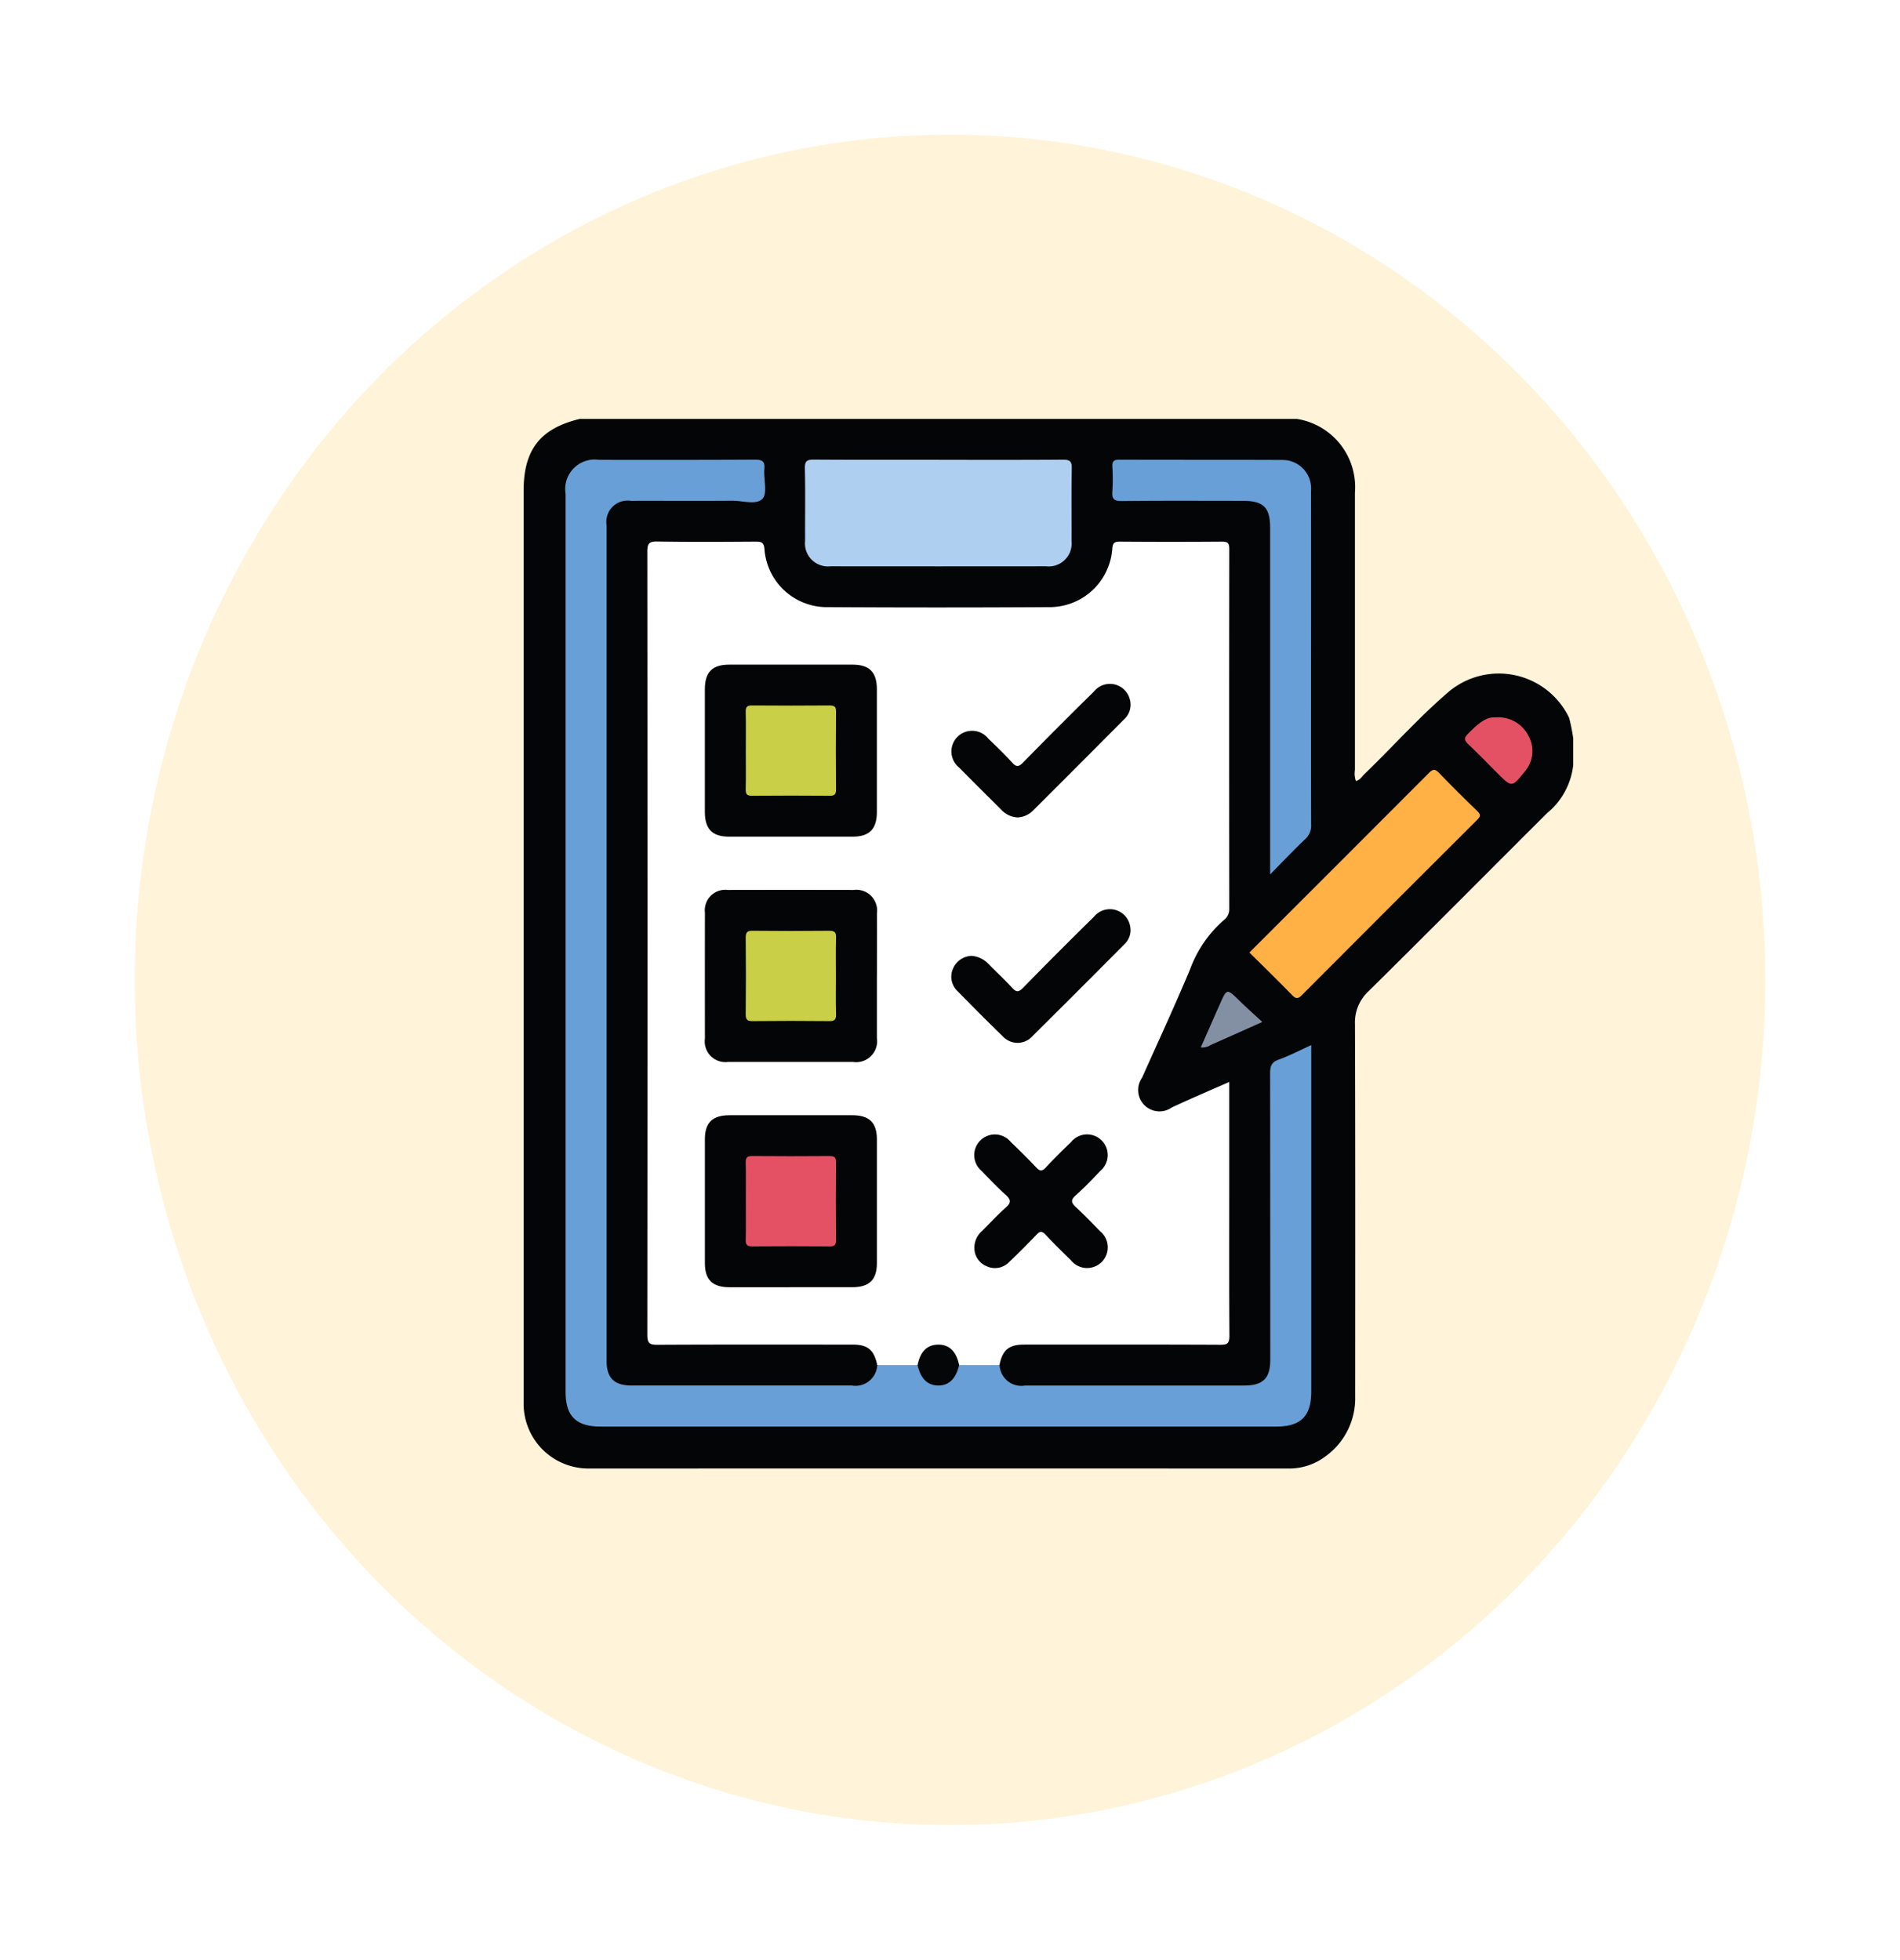 <svg xmlns="http://www.w3.org/2000/svg" xmlns:xlink="http://www.w3.org/1999/xlink" width="127" height="131" viewBox="0 0 127 131">
  <defs>
    <filter id="Elipse_5223" x="0" y="0" width="127" height="131" filterUnits="userSpaceOnUse">
      <feOffset dy="3" input="SourceAlpha"/>
      <feGaussianBlur stdDeviation="3" result="blur"/>
      <feFlood flood-opacity="0.161"/>
      <feComposite operator="in" in2="blur"/>
      <feComposite in="SourceGraphic"/>
    </filter>
    <clipPath id="clip-path">
      <rect id="Rectángulo_324996" data-name="Rectángulo 324996" width="70.16" height="70.16" fill="none"/>
    </clipPath>
  </defs>
  <g id="Grupo_876479" data-name="Grupo 876479" transform="translate(-315.948 -5247)">
    <g transform="matrix(1, 0, 0, 1, 315.95, 5247)" filter="url(#Elipse_5223)">
      <ellipse id="Elipse_5223-2" data-name="Elipse 5223" cx="54.5" cy="56.5" rx="54.5" ry="56.5" transform="translate(9 6)" fill="#fff4d9"/>
    </g>
    <g id="Grupo_876478" data-name="Grupo 876478" transform="translate(350.948 5275)">
      <g id="Grupo_876477" data-name="Grupo 876477" transform="translate(0 0)" clip-path="url(#clip-path)">
        <path id="Trazado_614778" data-name="Trazado 614778" d="M3.763,0H51.678a4.615,4.615,0,0,1,3.889,4.925q0,9.268,0,18.538a1.526,1.526,0,0,0,.064.742c.273-.061.4-.3.571-.463,1.906-1.832,3.659-3.822,5.676-5.538a5.21,5.21,0,0,1,8,1.765,11.185,11.185,0,0,1,.28,1.388v1.78a4.838,4.838,0,0,1-1.745,3.212C64.443,30.31,60.49,34.292,56.5,38.235a2.845,2.845,0,0,0-.931,2.218c.028,8.3.018,16.6.015,24.906a4.779,4.779,0,0,1-2,4,4.008,4.008,0,0,1-2.491.8q-23.367-.006-46.734,0A4.328,4.328,0,0,1,0,65.762Q0,35.281,0,4.8C0,2.055,1.114.633,3.763,0" transform="translate(0 0)" fill="#040506"/>
        <path id="Trazado_614779" data-name="Trazado 614779" d="M25.858,65.447c-.207-1.006-.629-1.364-1.631-1.365-4.357,0-8.715-.011-13.071.012-.532,0-.665-.127-.665-.663q.022-26.176,0-52.354c0-.515.1-.683.654-.674,2.189.036,4.38.023,6.57.008.4,0,.578.04.608.528a4.186,4.186,0,0,0,4.009,3.846q7.6.048,15.193,0A4.2,4.2,0,0,0,41.569,10.9c.027-.381.122-.492.505-.489q3.422.026,6.845,0c.411,0,.471.141.471.505q-.014,12.011,0,24.021a.893.893,0,0,1-.355.761,8.068,8.068,0,0,0-2.278,3.331c-1.02,2.427-2.124,4.817-3.2,7.218a1.427,1.427,0,0,0,2,1.979c1.248-.58,2.514-1.12,3.831-1.7V53.44c0,3.353-.011,6.707.012,10.06,0,.484-.121.594-.6.592-4.381-.02-8.761-.013-13.14-.011-1,0-1.426.362-1.629,1.365a4.955,4.955,0,0,1-2.56.143c-.3-.1-.347-.392-.467-.626a1.166,1.166,0,0,0-2.107-.017c-.122.232-.171.523-.464.636a4.872,4.872,0,0,1-2.573-.137" transform="translate(-2.223 -2.204)" fill="#fff"/>
        <path id="Trazado_614780" data-name="Trazado 614780" d="M24.389,63.976h2.7c.2.11.234.325.326.5a1.179,1.179,0,0,0,2.127,0c.091-.178.128-.394.327-.5h2.7a1.451,1.451,0,0,0,1.7,1.371q7.324,0,14.649,0c1.258,0,1.743-.477,1.743-1.723q0-9.582-.01-19.165c0-.469.1-.731.578-.9.716-.258,1.4-.616,2.171-.967v.72q0,11.225,0,22.451c0,1.623-.7,2.327-2.321,2.327H5.893c-1.627,0-2.334-.7-2.334-2.314V5.744A1.973,1.973,0,0,1,5.8,3.472c3.468,0,6.936.009,10.4-.013.495,0,.693.091.645.627-.062.676.224,1.593-.121,1.98-.4.444-1.327.132-2.025.137-2.259.017-4.518,0-6.776.007A1.421,1.421,0,0,0,6.3,7.841q0,27.927,0,55.852c0,1.151.51,1.653,1.672,1.653q7.36,0,14.718,0a1.454,1.454,0,0,0,1.7-1.371" transform="translate(-0.754 -0.733)" fill="#689fd6"/>
        <path id="Trazado_614781" data-name="Trazado 614781" d="M32.812,3.471c2.758,0,5.515.011,8.273-.011.462,0,.62.086.609.585-.035,1.617-.008,3.236-.016,4.854a1.534,1.534,0,0,1-1.694,1.688q-7.214.008-14.427,0a1.535,1.535,0,0,1-1.688-1.7c-.007-1.618.021-3.236-.015-4.853-.012-.508.164-.581.616-.578,2.781.02,5.561.01,8.342.01" transform="translate(-5.054 -0.733)" fill="#aecfef"/>
        <path id="Trazado_614782" data-name="Trazado 614782" d="M60.476,31.185V8.029c0-1.386-.441-1.82-1.848-1.82-2.691,0-5.383-.017-8.074.014-.53.006-.664-.15-.624-.648a12.953,12.953,0,0,0,0-1.641c-.016-.344.07-.474.447-.472,3.649.014,7.3,0,10.947.017a1.905,1.905,0,0,1,1.884,2.068q.007,5.781,0,11.563c0,3.58-.006,7.161.008,10.741a1.189,1.189,0,0,1-.385.958c-.757.724-1.481,1.485-2.36,2.376" transform="translate(-10.577 -0.733)" fill="#689fd6"/>
        <path id="Trazado_614783" data-name="Trazado 614783" d="M61.549,41.979c4.033-4.03,8.034-8.024,12.025-12.028.264-.266.406-.235.648.014.841.868,1.694,1.724,2.566,2.559.252.242.206.364-.013.583q-5.861,5.842-11.7,11.7c-.234.235-.378.312-.651.032-.936-.963-1.9-1.9-2.87-2.862" transform="translate(-13.04 -6.306)" fill="#ffb146"/>
        <path id="Trazado_614784" data-name="Trazado 614784" d="M81.843,25.32A2.263,2.263,0,0,1,84.107,26.6a2.1,2.1,0,0,1-.295,2.361c-.838,1.045-.847,1.04-1.78.11-.662-.659-1.308-1.335-1.988-1.975-.293-.275-.257-.437.011-.7.575-.573,1.144-1.122,1.788-1.077" transform="translate(-16.915 -5.364)" fill="#e45165"/>
        <path id="Trazado_614785" data-name="Trazado 614785" d="M61.543,50.606c-1.245.557-2.34,1.052-3.44,1.534a.994.994,0,0,1-.671.166c.43-.973.848-1.927,1.27-2.88.475-1.071.471-1.064,1.311-.24.471.461.965.9,1.53,1.419" transform="translate(-12.168 -10.295)" fill="#8390a4"/>
        <path id="Trazado_614786" data-name="Trazado 614786" d="M15.37,26.524c0-1.346,0-2.692,0-4.038,0-1.136.493-1.64,1.607-1.642q4.141,0,8.282,0c1.114,0,1.608.507,1.609,1.641q0,4.107,0,8.213c0,1.133-.5,1.642-1.608,1.643q-4.141,0-8.282,0c-1.112,0-1.605-.508-1.608-1.642,0-1.392,0-2.784,0-4.176" transform="translate(-3.256 -4.416)" fill="#040506"/>
        <path id="Trazado_614787" data-name="Trazado 614787" d="M26.87,45.686c0,1.392,0,2.784,0,4.176a1.4,1.4,0,0,1-1.594,1.587q-4.176,0-8.351,0a1.383,1.383,0,0,1-1.551-1.56q-.007-4.21,0-8.42A1.366,1.366,0,0,1,16.9,39.953q4.21-.009,8.42,0a1.385,1.385,0,0,1,1.552,1.559c.006,1.392,0,2.784,0,4.176" transform="translate(-3.256 -8.464)" fill="#040506"/>
        <path id="Trazado_614788" data-name="Trazado 614788" d="M21.052,70.556c-1.346,0-2.692,0-4.038,0-1.135,0-1.641-.5-1.642-1.608q0-4.141,0-8.282c0-1.114.505-1.607,1.641-1.609q4.107,0,8.214,0c1.135,0,1.642.495,1.642,1.607q.006,4.141,0,8.282c0,1.113-.508,1.607-1.641,1.609-1.392,0-2.784,0-4.176,0" transform="translate(-3.256 -12.512)" fill="#040506"/>
        <path id="Trazado_614789" data-name="Trazado 614789" d="M38.228,68.236a1.459,1.459,0,0,1,.5-1.082c.535-.53,1.043-1.088,1.607-1.586.379-.334.321-.54-.02-.849-.557-.5-1.082-1.047-1.6-1.59a1.379,1.379,0,1,1,1.947-1.936c.576.552,1.144,1.114,1.691,1.694.242.258.4.281.649.009.544-.584,1.114-1.144,1.689-1.7a1.379,1.379,0,1,1,1.96,1.923c-.534.562-1.069,1.126-1.649,1.639-.363.321-.292.508.02.8.552.51,1.078,1.051,1.6,1.594a1.383,1.383,0,1,1-1.949,1.936c-.573-.555-1.141-1.117-1.689-1.7-.227-.241-.373-.243-.6,0-.6.625-1.211,1.241-1.84,1.836a1.312,1.312,0,0,1-1.52.262,1.3,1.3,0,0,1-.794-1.248" transform="translate(-8.098 -12.858)" fill="#040506"/>
        <path id="Trazado_614790" data-name="Trazado 614790" d="M40.707,31.407a1.584,1.584,0,0,1-1.053-.474c-.95-.953-1.91-1.895-2.851-2.855a1.382,1.382,0,1,1,1.94-1.944c.542.521,1.087,1.043,1.591,1.6.283.313.441.307.738,0q2.343-2.394,4.734-4.743a1.373,1.373,0,0,1,2.409.56,1.315,1.315,0,0,1-.4,1.307q-3.036,3.057-6.089,6.1a1.568,1.568,0,0,1-1.016.45" transform="translate(-7.686 -4.766)" fill="#040506"/>
        <path id="Trazado_614791" data-name="Trazado 614791" d="M37.665,44.71a1.728,1.728,0,0,1,1.08.525c.525.538,1.082,1.047,1.587,1.6.281.309.438.315.738.008q2.343-2.4,4.734-4.744a1.374,1.374,0,0,1,2.409.556,1.313,1.313,0,0,1-.4,1.308q-3.036,3.057-6.095,6.091a1.337,1.337,0,0,1-2.009.026c-1.018-.98-2.011-1.987-3-2.995a1.332,1.332,0,0,1-.3-1.572,1.4,1.4,0,0,1,1.254-.807" transform="translate(-7.686 -8.814)" fill="#040506"/>
        <path id="Trazado_614792" data-name="Trazado 614792" d="M36.19,79.877c-.21.922-.7,1.389-1.425,1.37-.707-.019-1.153-.469-1.356-1.37.185-.9.631-1.347,1.356-1.364.753-.018,1.233.441,1.425,1.364" transform="translate(-7.078 -16.634)" fill="#050607"/>
        <path id="Trazado_614793" data-name="Trazado 614793" d="M18.843,27.328c0-.865.013-1.731-.007-2.6-.007-.326.093-.427.422-.424q2.595.021,5.191,0c.325,0,.427.093.424.422q-.021,2.595,0,5.191c0,.325-.093.427-.422.424q-2.595-.021-5.191,0c-.326,0-.433-.092-.425-.422.02-.865.007-1.73.007-2.6" transform="translate(-3.991 -5.15)" fill="#c9cf46"/>
        <path id="Trazado_614794" data-name="Trazado 614794" d="M24.866,46.466c0,.843-.017,1.685.008,2.527.01.359-.1.464-.457.46q-2.561-.027-5.123,0c-.357,0-.463-.1-.459-.457q.027-2.562,0-5.123c0-.357.1-.463.457-.459q2.561.027,5.123,0c.357,0,.471.095.459.457-.025.865-.008,1.73-.008,2.6" transform="translate(-3.99 -9.198)" fill="#c9cf46"/>
        <path id="Trazado_614795" data-name="Trazado 614795" d="M18.843,65.472c0-.843.013-1.685-.007-2.527-.007-.328.1-.426.424-.423q2.595.021,5.19,0c.327,0,.426.1.423.424q-.021,2.594,0,5.189c0,.328-.1.426-.423.423q-2.595-.02-5.19,0c-.328,0-.431-.1-.424-.423.02-.887.007-1.776.007-2.663" transform="translate(-3.991 -13.246)" fill="#e45165"/>
      </g>
    </g>
  </g>
</svg>
